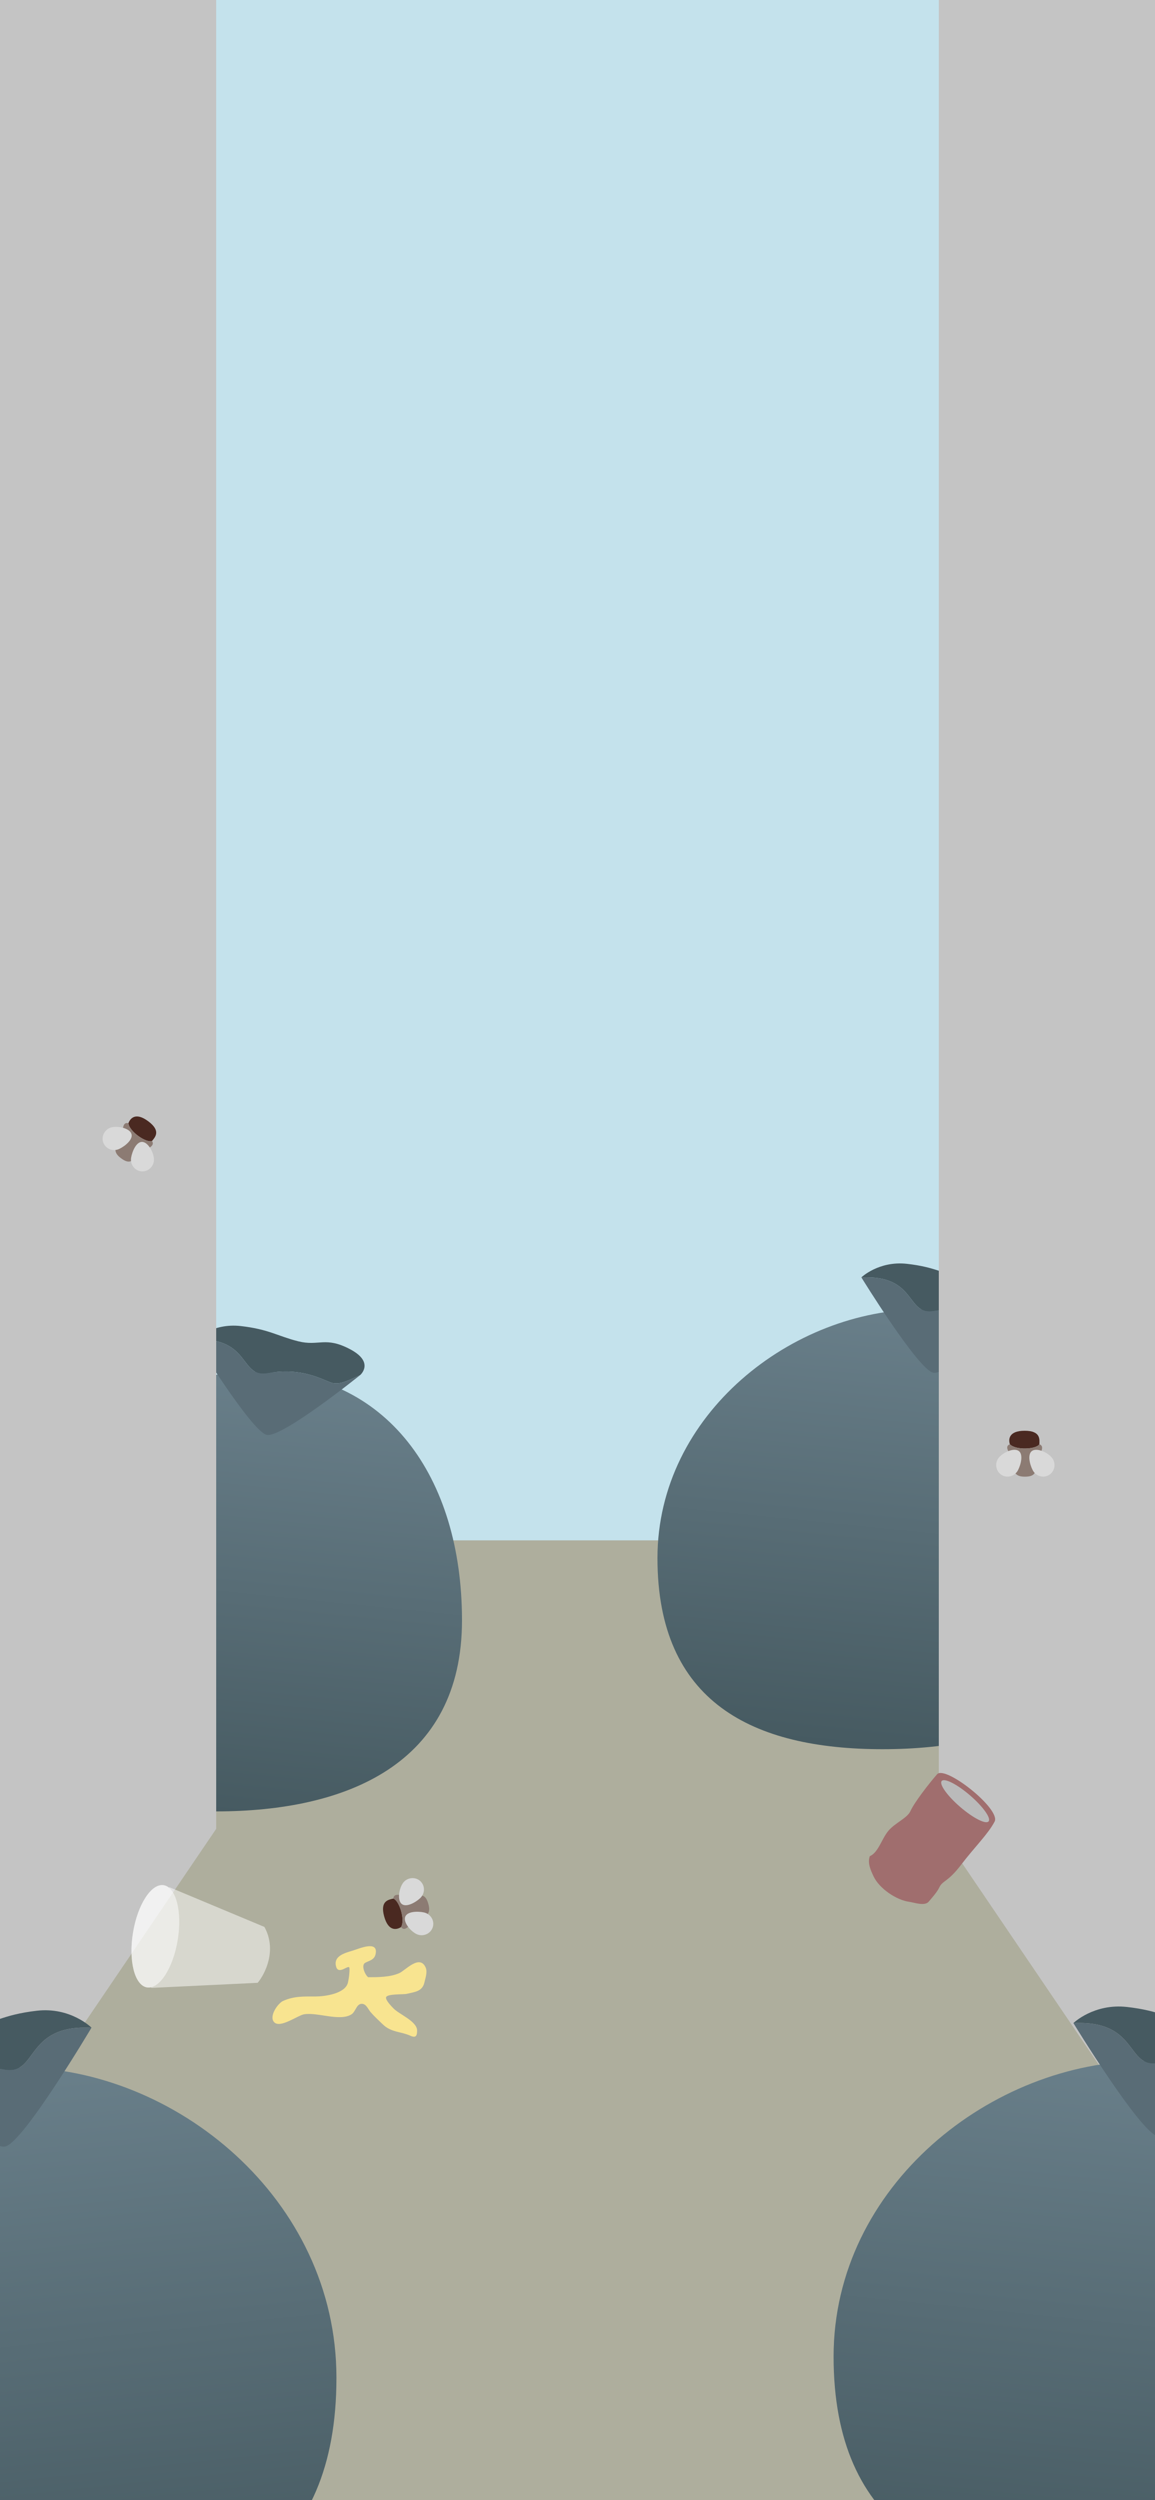 <svg width="390" height="844" viewBox="0 0 390 844" fill="none" xmlns="http://www.w3.org/2000/svg">
<rect x="0" y="0" width="390" height="844" fill="#808080" stroke="none"/>
<g clip-path="url(#clip0_806_5972)">
<rect width="390" height="844" fill="#C4E2EC"/>
<rect y="520" width="390" height="330" fill="#AEAE9D"/>
<path d="M156 547C156 595.601 116.907 611.5 73 611.5C29.093 611.5 -3 595.601 -3 547C-3 498.399 42.593 463 86.5 463C130.407 463 156 498.399 156 547Z" fill="url(#paint0_linear_806_5972)"/>
<path fill-rule="evenodd" clip-rule="evenodd" d="M65.851 452.224C65.851 452.224 85 483.322 90.084 484.397C95.168 485.473 121.628 464.194 121.628 464.194C116.111 466.79 114.571 467.235 112.382 466.9C111.9 466.827 111.159 466.514 110.166 466.094C106.65 464.609 99.978 461.79 90.492 463.552C80.76 465.36 84.847 451.339 65.851 452.224Z" fill="#596C76"/>
<path d="M81.269 447.652C71.737 446.574 65.851 452.224 65.851 452.224C84.847 451.339 80.76 465.36 90.492 463.552C99.978 461.79 106.65 464.609 110.166 466.094C111.159 466.514 111.9 466.827 112.382 466.9C114.571 467.235 116.111 466.79 121.628 464.194C121.628 464.194 126.605 459.915 118.224 455.483C109.842 451.051 107.696 454.558 100.711 452.805C93.725 451.051 90.8 448.729 81.269 447.652Z" fill="#465A61"/>
<path d="M381 526C381 574.601 341.907 590.5 298 590.5C254.093 590.5 222 574.601 222 526C222 477.399 267.593 442 311.5 442C355.407 442 381 477.399 381 526Z" fill="url(#paint1_linear_806_5972)"/>
<path fill-rule="evenodd" clip-rule="evenodd" d="M290.851 431.224C290.851 431.224 310 462.322 315.084 463.397C320.168 464.473 346.628 443.194 346.628 443.194C341.111 445.79 339.571 446.235 337.382 445.9C336.9 445.827 336.159 445.514 335.166 445.094C331.65 443.609 324.978 440.79 315.492 442.552C305.76 444.36 309.847 430.339 290.851 431.224Z" fill="#596C76"/>
<path d="M306.269 426.652C296.737 425.574 290.851 431.224 290.851 431.224C309.847 430.339 305.76 444.36 315.492 442.552C324.978 440.79 331.65 443.609 335.166 445.094C336.159 445.514 336.9 445.827 337.382 445.9C339.571 446.235 341.111 445.79 346.628 443.194C346.628 443.194 351.605 438.915 343.224 434.483C334.842 430.051 332.696 433.558 325.711 431.805C318.726 430.051 315.8 427.729 306.269 426.652Z" fill="#465A61"/>
<path d="M0 6.10493e-05L73 0V617.389L0 725V6.10493e-05Z" fill="#C4C4C4"/>
<path d="M390 6.10493e-05L317 0V617.389L390 725V6.10493e-05Z" fill="#C4C4C4"/>
<path d="M-77.396 802.7C-77.396 863.311 -30.435 883.139 22.308 883.139C75.052 883.139 113.604 863.311 113.604 802.7C113.604 742.089 58.835 697.942 6.091 697.942C-46.652 697.942 -77.396 742.089 -77.396 802.7Z" fill="url(#paint2_linear_806_5972)"/>
<path fill-rule="evenodd" clip-rule="evenodd" d="M30.896 684.503C30.896 684.503 7.893 723.286 1.786 724.627C-4.32 725.968 -36.107 699.432 -36.107 699.432C-29.48 702.669 -27.63 703.224 -25 702.807C-24.421 702.715 -23.53 702.324 -22.337 701.801C-18.113 699.949 -10.099 696.434 1.297 698.631C12.987 700.886 8.077 683.4 30.896 684.503Z" fill="#596C76"/>
<path d="M12.376 678.801C23.825 677.457 30.896 684.503 30.896 684.503C8.077 683.4 12.987 700.886 1.297 698.631C-10.099 696.434 -18.113 699.949 -22.337 701.801C-23.53 702.324 -24.421 702.715 -25 702.807C-27.63 703.224 -29.48 702.669 -36.107 699.432C-36.107 699.432 -42.086 694.095 -32.017 688.568C-21.948 683.04 -19.371 687.414 -10.979 685.227C-2.588 683.041 0.926 680.145 12.376 678.801Z" fill="#465A61"/>
<path d="M468.472 795.553C468.472 853.292 422.494 872.18 370.855 872.18C319.217 872.18 281.472 853.292 281.472 795.553C281.472 737.814 335.094 695.76 386.733 695.76C438.371 695.76 468.472 737.814 468.472 795.553Z" fill="url(#paint3_linear_806_5972)"/>
<path fill-rule="evenodd" clip-rule="evenodd" d="M362.447 682.958C362.447 682.958 384.969 719.903 390.948 721.181C396.927 722.458 428.047 697.179 428.047 697.179C421.559 700.263 419.748 700.792 417.173 700.394C416.606 700.306 415.734 699.934 414.566 699.436C410.431 697.671 402.584 694.323 391.427 696.417C379.982 698.564 384.789 681.907 362.447 682.958Z" fill="#596C76"/>
<path d="M380.58 677.526C369.371 676.246 362.447 682.958 362.447 682.958C384.789 681.907 379.982 698.564 391.427 696.417C402.584 694.323 410.431 697.671 414.566 699.436C415.734 699.934 416.606 700.306 417.173 700.394C419.748 700.792 421.559 700.263 428.047 697.179C428.047 697.179 433.901 692.095 424.043 686.83C414.185 681.564 411.662 685.731 403.446 683.648C395.231 681.565 391.79 678.807 380.58 677.526Z" fill="#465A61"/>
<path d="M123.339 662.591C121.763 663.425 123.361 666.869 124.339 667.48C127.684 667.48 131.75 667.463 134.839 666.091C136.872 665.187 141.697 659.633 143.727 664.202C144.404 665.724 143.635 667.77 143.311 669.23C142.618 672.348 139.982 672.448 137.339 673.091C136.216 673.364 130.721 673.017 130.366 674.257C130.097 675.201 132.229 677.334 132.839 677.98C134.732 679.985 140.839 682.346 140.839 685.48C140.839 687.173 140.489 688.106 138.561 687.23C135.351 685.771 132.076 686.153 129.227 683.369C127.891 682.063 126.318 680.65 125.116 679.23C124.417 678.403 123.757 676.767 122.589 676.507C120.423 676.026 120.182 679.028 118.727 679.98C114.814 682.538 107.126 679.187 102.616 680.007C100.504 680.391 94.668 684.754 92.616 682.702C90.65 680.735 93.868 676.245 95.588 675.48C99.293 673.833 102.515 673.98 106.589 673.98C109.463 673.98 116.636 673.116 117.5 669.23C117.81 667.834 118.085 665.869 118 664.428C117.907 662.849 114.357 666.928 113.5 663.928C112.45 660.251 116.558 659.276 119.144 658.48C121.341 657.804 127.882 654.907 126.811 659.73C126.389 661.627 124.723 661.858 123.339 662.591Z" fill="#F8E490"/>
<path fill-rule="evenodd" clip-rule="evenodd" d="M57.113 637.293C56.561 636.826 55.95 636.526 55.288 636.417C51.116 635.733 46.469 642.902 44.907 652.43C43.345 661.958 45.46 670.236 49.631 670.92C50.113 670.999 50.601 670.973 51.091 670.851L51.049 671.085L87.011 669.366C89.56 666.315 93.583 658.271 89.279 650.502L57.153 637.071L57.113 637.293Z" fill="white" fill-opacity="0.5"/>
<ellipse cx="52.459" cy="653.668" rx="17.482" ry="7.653" transform="rotate(-80.689 52.459 653.668)" fill="white" fill-opacity="0.5"/>
<path d="M316.425 598.958C319.178 595.815 338.037 610.742 335.841 614.946C333.644 619.15 329.06 623.564 324.52 629.527C319.98 635.491 318.271 634.775 317.154 637.192C316.44 638.738 314.483 640.907 313.591 641.968C312.228 643.591 308.605 642.235 307.072 642.032C302.613 641.439 296.896 637.51 294.968 633.427C293.95 631.271 292.896 628.942 293.692 626.629C296.595 625.374 297.7 620.761 299.975 618.055C302.25 615.348 306.358 613.777 307.427 611.386C308.729 608.477 313.673 602.102 316.425 598.958Z" fill="#A06E6E"/>
<ellipse cx="325.891" cy="608.054" rx="2.565" ry="10.45" transform="rotate(-49.228 325.891 608.054)" fill="#BABABA"/>
<path fill-rule="evenodd" clip-rule="evenodd" d="M346 483C340.5 483 340.5 486 341 487.562C342.971 489.631 349.832 489.306 350.961 487.562C351 486 351.5 483 346 483Z" fill="#4A2921"/>
<path d="M346 498.5C349.314 498.5 350 497.366 350 493.5C350 492.04 353.5 488.5 350.961 487.562C349.832 489.306 342.971 489.631 341 487.562C338.5 488.5 342 491.54 342 493C342 496.866 342.686 498.5 346 498.5Z" fill="#8C7B73"/>
<path d="M343.753 496.285C342.739 498.251 340.369 499.047 338.459 498.062C336.549 497.077 335.822 494.684 336.836 492.718C337.85 490.751 341.843 488.695 343.753 489.68C345.664 490.665 344.767 494.319 343.753 496.285Z" fill="#D9D9D9"/>
<path d="M348.691 496.285C349.705 498.251 352.075 499.047 353.986 498.062C355.896 497.077 356.622 494.684 355.608 492.718C354.594 490.751 350.601 488.695 348.691 489.68C346.781 490.665 347.677 494.319 348.691 496.285Z" fill="#D9D9D9"/>
<path fill-rule="evenodd" clip-rule="evenodd" d="M50.101 378.554C45.702 375.251 43.901 377.651 43.363 379.2C43.697 382.038 49.38 385.897 51.329 385.181C52.298 383.955 54.499 381.856 50.101 378.554Z" fill="#4A2921"/>
<path d="M40.795 390.949C43.445 392.939 44.675 392.444 46.996 389.352C47.872 388.184 52.797 387.455 51.329 385.181C49.38 385.897 43.697 382.038 43.363 379.2C40.801 378.449 41.775 382.982 40.898 384.149C38.577 387.241 38.145 388.96 40.795 390.949Z" fill="#8C7B73"/>
<path d="M40.328 387.829C38.337 388.793 35.964 388.006 35.028 386.071C34.091 384.136 34.947 381.787 36.938 380.823C38.93 379.86 43.358 380.612 44.294 382.547C45.23 384.481 42.32 386.865 40.328 387.829Z" fill="#D9D9D9"/>
<path d="M44.277 390.793C43.908 392.975 45.326 395.034 47.445 395.393C49.564 395.752 51.581 394.275 51.951 392.094C52.321 389.912 50.362 385.87 48.243 385.511C46.124 385.152 44.647 388.612 44.277 390.793Z" fill="#D9D9D9"/>
<path fill-rule="evenodd" clip-rule="evenodd" d="M129.71 646.916C131.152 652.224 134.047 651.437 135.424 650.545C136.903 648.101 134.79 641.564 132.812 640.932C131.294 641.304 128.268 641.609 129.71 646.916Z" fill="#4A2921"/>
<path d="M144.668 642.852C143.799 639.654 142.525 639.289 138.794 640.303C137.385 640.686 133.051 638.236 132.812 640.932C134.79 641.564 136.903 648.101 135.424 650.545C136.984 652.712 139 648.537 140.409 648.154C144.14 647.14 145.537 646.05 144.668 642.852Z" fill="#8C7B73"/>
<path d="M143.12 645.601C145.283 646.064 146.672 648.143 146.223 650.244C145.773 652.346 143.655 653.674 141.491 653.211C139.328 652.748 136.296 649.434 136.746 647.333C137.195 645.231 140.956 645.138 143.12 645.601Z" fill="#D9D9D9"/>
<path d="M141.825 640.836C143.457 639.342 143.603 636.846 142.151 635.261C140.7 633.676 138.2 633.602 136.569 635.096C134.937 636.59 133.999 640.983 135.451 642.568C136.902 644.153 140.194 642.33 141.825 640.836Z" fill="#D9D9D9"/>
</g>
<defs>
<linearGradient id="paint0_linear_806_5972" x1="83.954" y1="463" x2="68.923" y2="611.5" gradientUnits="userSpaceOnUse">
<stop stop-color="#697F8A"/>
<stop offset="1" stop-color="#465A61"/>
</linearGradient>
<linearGradient id="paint1_linear_806_5972" x1="308.954" y1="442" x2="293.923" y2="590.5" gradientUnits="userSpaceOnUse">
<stop stop-color="#697F8A"/>
<stop offset="1" stop-color="#465A61"/>
</linearGradient>
<linearGradient id="paint2_linear_806_5972" x1="9.149" y1="697.942" x2="28.595" y2="882.993" gradientUnits="userSpaceOnUse">
<stop stop-color="#697F8A"/>
<stop offset="1" stop-color="#465A61"/>
</linearGradient>
<linearGradient id="paint3_linear_806_5972" x1="383.739" y1="695.76" x2="365.704" y2="872.143" gradientUnits="userSpaceOnUse">
<stop stop-color="#697F8A"/>
<stop offset="1" stop-color="#465A61"/>
</linearGradient>
<clipPath id="clip0_806_5972">
<rect width="390" height="844" fill="white"/>
</clipPath>
</defs>
</svg>
